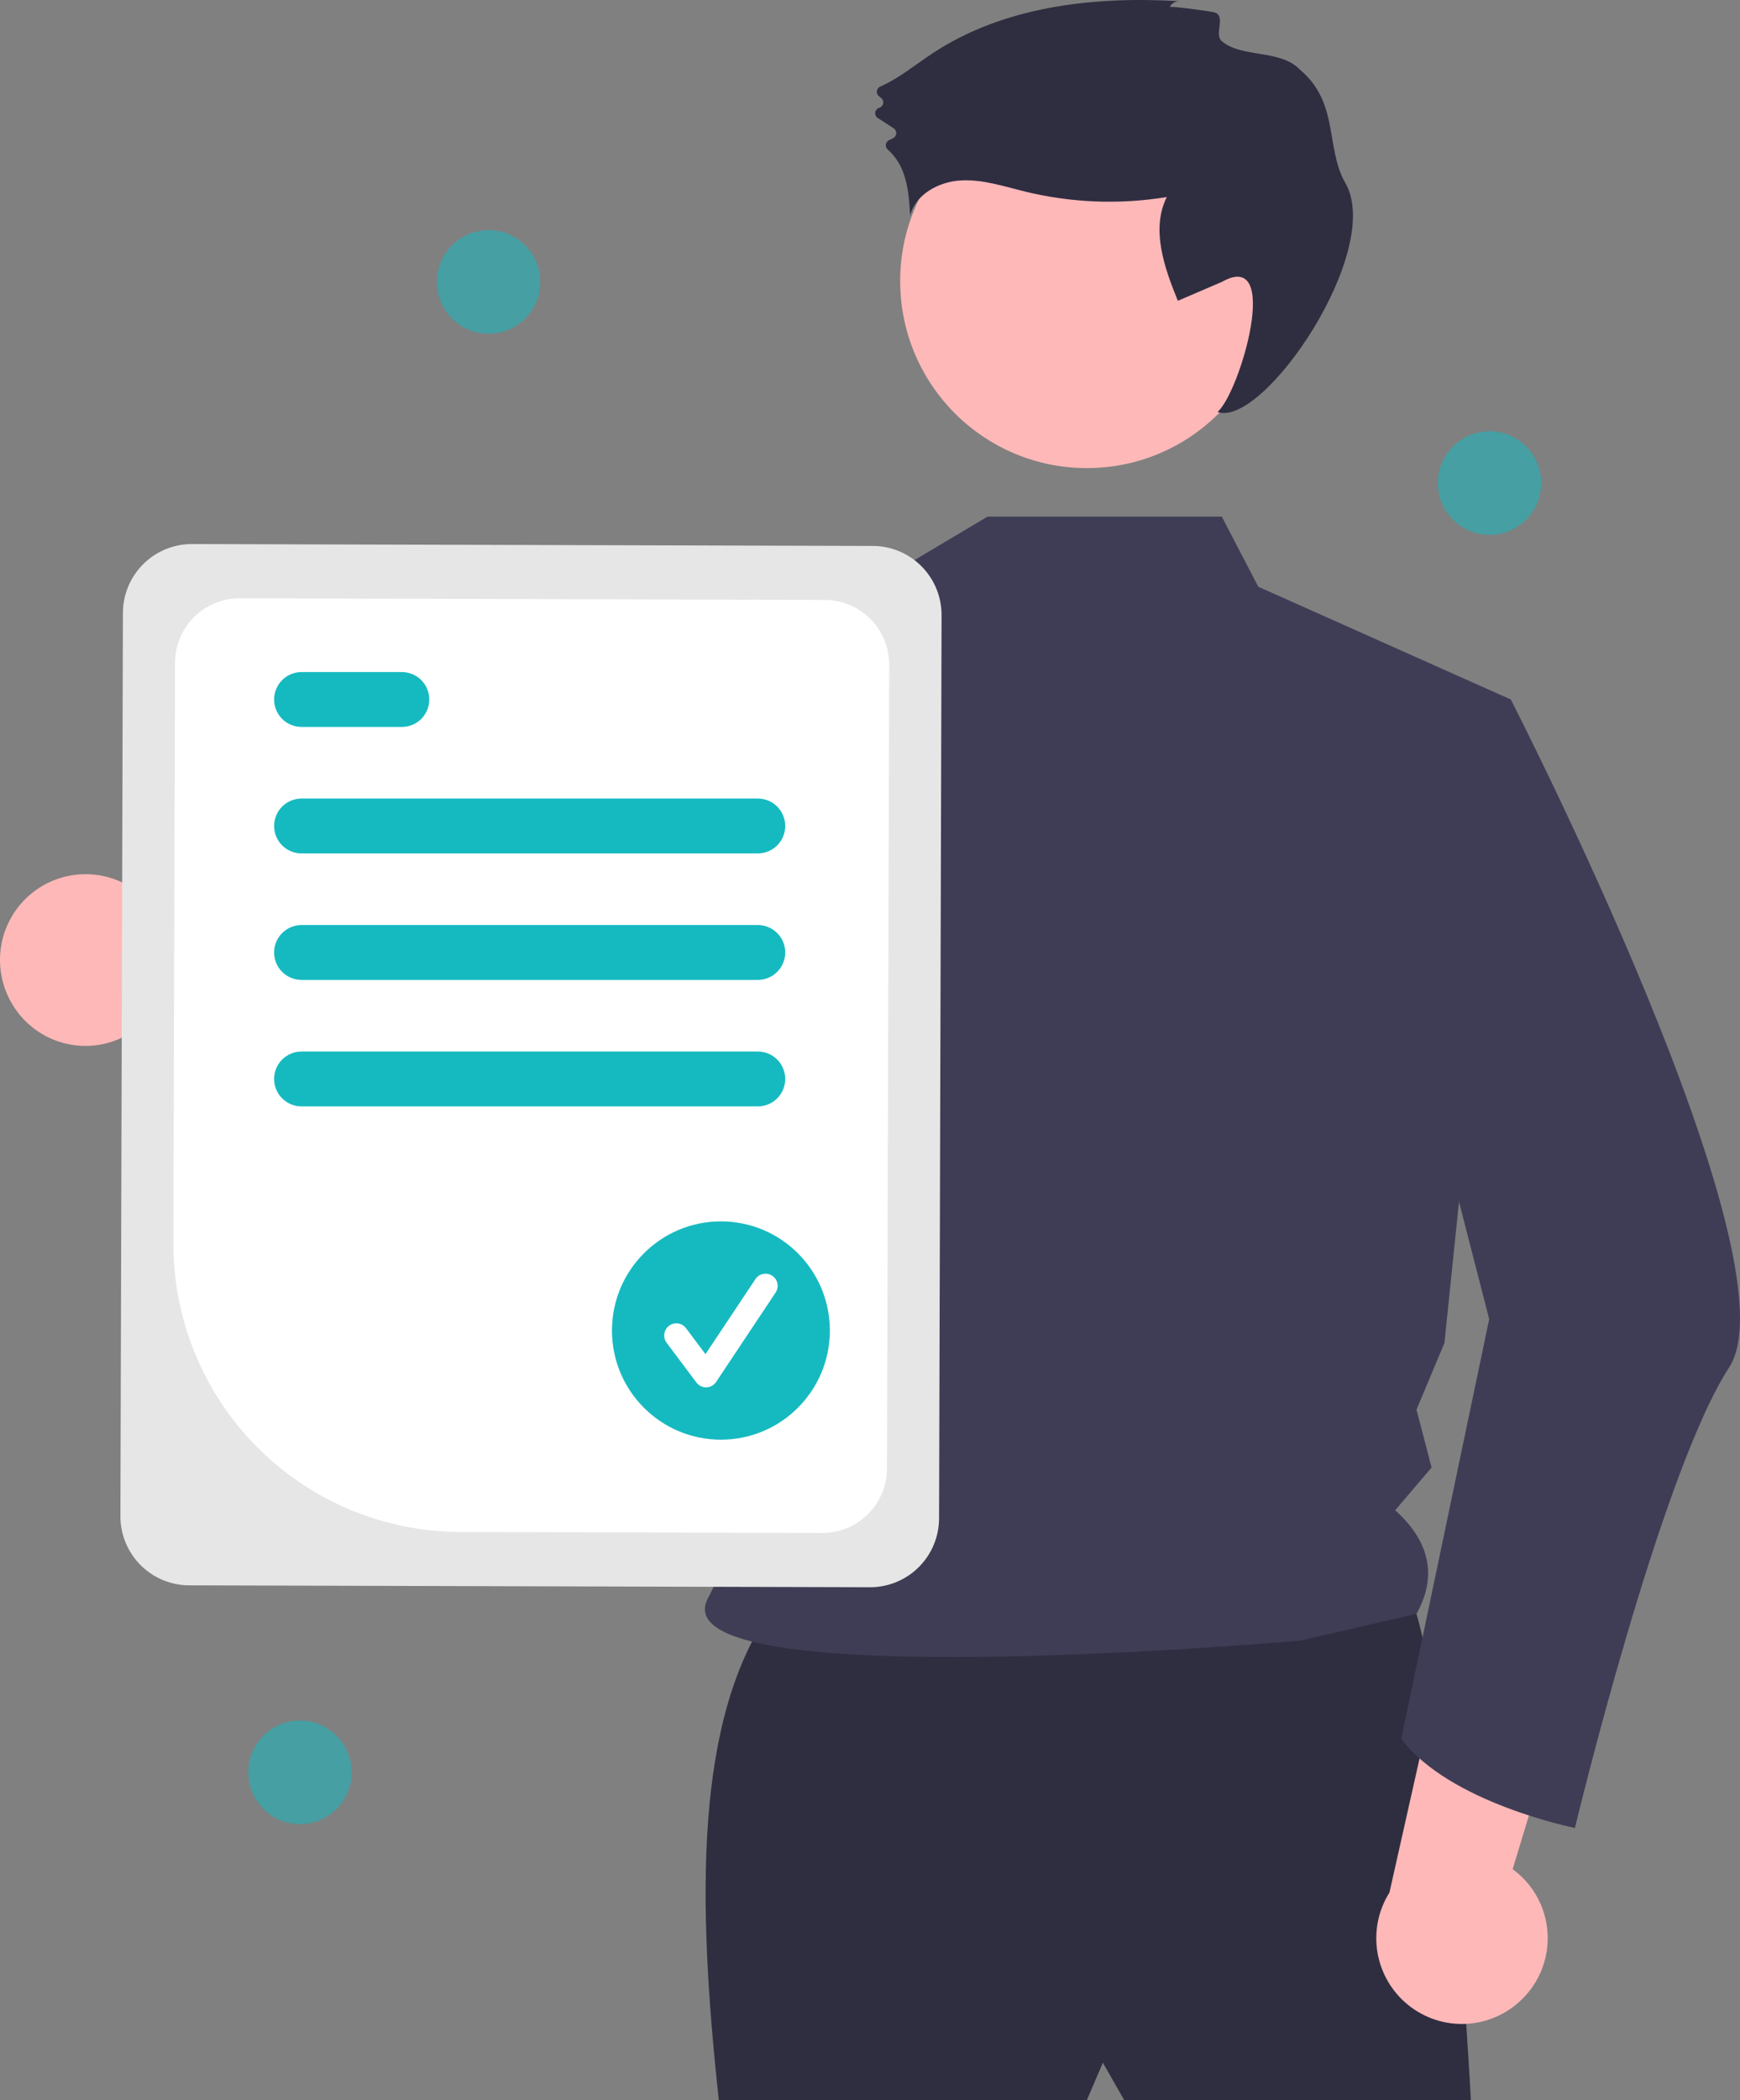<svg width="330" height="398" viewBox="0 0 330 398" fill="none" xmlns="http://www.w3.org/2000/svg">
<rect x="0" y="0" width="330" height="398" fill="#808080" stroke="none"/>
<g clip-path="url(#clip0_46_1752)">
<path d="M2.359 190.358C3.572 192.385 5.213 194.122 7.169 195.445C9.124 196.768 11.346 197.646 13.677 198.017C16.008 198.388 18.392 198.243 20.66 197.591C22.929 196.94 25.028 195.799 26.808 194.248L76.577 222.823L74.722 193.034L27.745 170.465C24.944 167.644 21.207 165.948 17.241 165.701C13.274 165.454 9.355 166.671 6.226 169.123C3.097 171.575 0.975 175.091 0.262 179.005C-0.45 182.919 0.296 186.958 2.359 190.358Z" fill="#FFB8B8"/>
<path d="M146.444 304.831C131.681 325.516 132.209 360.124 136.328 398H206.128L209.163 390.911L213.21 398H278.963C278.963 398 273.905 301.793 264.801 298.755C255.697 295.717 146.444 304.831 146.444 304.831Z" fill="#2F2E41"/>
<path d="M206.129 88.712C225.683 88.712 241.534 72.843 241.534 53.267C241.534 33.691 225.683 17.822 206.129 17.822C186.574 17.822 170.723 33.691 170.723 53.267C170.723 72.843 186.574 88.712 206.129 88.712Z" fill="#FFB8B8"/>
<path d="M231.719 97.908L238.643 111.193L286.532 132.565L273.944 254.52L268.646 267.149L271.508 278.117L264.607 286.211C271.534 292.486 272.414 299.055 268.646 305.85L246.593 310.907C246.593 310.907 123.971 321.823 134.305 302.805C145.597 282.026 148.472 220.66 123.545 187.867C102.383 160.026 118.63 123.9 118.63 123.9L168.828 108.882L187.291 97.908L231.719 97.908Z" fill="#3F3D56"/>
<path d="M221.847 1.346C222.014 0.994 222.281 0.699 222.616 0.5C222.951 0.301 223.338 0.207 223.726 0.23C207.517 -0.741 190.443 1.15 176.882 10.092C173.597 12.259 170.5 14.843 166.924 16.415C166.756 16.491 166.609 16.609 166.5 16.758C166.39 16.907 166.321 17.082 166.299 17.266C166.277 17.45 166.303 17.636 166.374 17.807C166.445 17.978 166.559 18.128 166.705 18.242L167.098 18.55C167.253 18.672 167.372 18.833 167.441 19.018C167.511 19.202 167.528 19.402 167.492 19.596C167.456 19.79 167.367 19.97 167.236 20.117C167.105 20.264 166.936 20.372 166.748 20.429C166.551 20.489 166.376 20.604 166.243 20.76C166.11 20.916 166.024 21.107 165.995 21.311C165.967 21.514 165.997 21.722 166.082 21.909C166.168 22.095 166.305 22.254 166.477 22.365L169.486 24.312C169.638 24.409 169.763 24.541 169.85 24.699C169.937 24.856 169.983 25.033 169.984 25.212C169.985 25.392 169.94 25.569 169.855 25.727C169.77 25.886 169.647 26.02 169.496 26.118C169.241 26.275 168.974 26.411 168.696 26.524C168.523 26.589 168.37 26.697 168.251 26.839C168.133 26.98 168.052 27.15 168.018 27.331C167.984 27.513 167.997 27.7 168.056 27.875C168.115 28.05 168.218 28.207 168.356 28.331C169.659 29.492 170.658 30.955 171.267 32.591C172.27 35.202 172.45 38.045 172.619 40.837C173.656 36.809 178.048 34.437 182.196 34.197C186.345 33.956 190.39 35.326 194.428 36.311C203.221 38.45 212.354 38.802 221.285 37.345C218.252 43.438 220.811 50.706 223.385 57.007L231.718 53.431C243.163 46.964 235.191 74.322 230.913 78.078C239.649 81.11 262.515 47.457 255.159 34.691C251.333 28.05 254.049 19.486 246.526 13.188C242.839 9.302 235.477 11.029 231.718 7.8C230.239 6.528 232.494 3.128 230.461 2.387C229.786 2.141 221.959 1.098 221.847 1.346Z" fill="#2F2E41"/>
<path d="M161.875 112.313C155.378 141.189 138.715 208.608 121.809 222.708C120.737 223.721 119.451 224.481 118.047 224.931C58.623 239.424 39.583 202.456 39.583 202.456C39.583 202.456 55.508 194.687 55.912 179.502L88.026 189.477L116.022 126.407L120.141 122.56L120.165 122.537L161.875 112.313Z" fill="#3F3D56"/>
<path d="M288.576 378.961C290.277 377.323 291.599 375.332 292.449 373.128C293.299 370.923 293.656 368.559 293.494 366.202C293.332 363.844 292.656 361.551 291.514 359.484C290.371 357.416 288.789 355.625 286.88 354.235L303.539 299.273L274.956 307.762L263.519 358.654C261.4 362.019 260.588 366.046 261.236 369.971C261.885 373.895 263.949 377.446 267.037 379.949C270.126 382.452 274.024 383.734 277.994 383.552C281.964 383.37 285.729 381.736 288.576 378.961Z" fill="#FFB8B8"/>
<path d="M273.329 129.49L286.532 132.565C286.532 132.565 341.106 238.862 327.955 259.117C314.804 279.371 298.693 346.427 298.693 346.427C298.693 346.427 274.865 341.685 265.761 329.532L282.433 250.002L265.236 183.164L273.329 129.49Z" fill="#3F3D56"/>
<path d="M22.837 287.339L23.311 116.14C23.325 112.675 24.71 109.356 27.165 106.913C29.619 104.47 32.941 103.101 36.403 103.106L165.554 103.465C169.015 103.478 172.33 104.866 174.771 107.323C177.211 109.78 178.579 113.106 178.573 116.571L178.099 287.77C178.085 291.235 176.7 294.553 174.245 296.996C171.791 299.44 168.469 300.809 165.008 300.803L35.856 300.445C32.395 300.431 29.08 299.044 26.64 296.587C24.199 294.13 22.831 290.804 22.837 287.339Z" fill="#E6E6E6"/>
<path d="M32.887 235.657L33.192 125.595C33.204 122.35 34.502 119.242 36.801 116.954C39.099 114.665 42.211 113.383 45.452 113.389L156.447 113.697C159.689 113.709 162.793 115.009 165.079 117.31C167.365 119.611 168.646 122.725 168.64 125.971L168.218 278.314C168.206 281.56 166.908 284.667 164.609 286.956C162.31 289.244 159.199 290.526 155.957 290.521L87.198 290.33C72.759 290.273 58.932 284.486 48.75 274.236C38.568 263.986 32.863 250.112 32.887 235.657Z" fill="white"/>
<path d="M143.729 161.734H57.181C55.804 161.734 54.483 161.187 53.509 160.212C52.535 159.237 51.988 157.915 51.988 156.536C51.988 155.157 52.535 153.835 53.509 152.86C54.483 151.885 55.804 151.337 57.181 151.337H143.729C145.106 151.337 146.427 151.885 147.401 152.86C148.374 153.835 148.922 155.157 148.922 156.536C148.922 157.915 148.374 159.237 147.401 160.212C146.427 161.187 145.106 161.734 143.729 161.734Z" fill="#15BAC0"/>
<path d="M76.222 137.763H57.181C55.804 137.763 54.483 137.216 53.509 136.241C52.535 135.266 51.988 133.944 51.988 132.565C51.988 131.186 52.535 129.864 53.509 128.889C54.483 127.914 55.804 127.366 57.181 127.366H76.222C77.599 127.366 78.92 127.914 79.894 128.889C80.867 129.864 81.414 131.186 81.414 132.565C81.414 133.944 80.867 135.266 79.894 136.241C78.92 137.216 77.599 137.763 76.222 137.763Z" fill="#15BAC0"/>
<path d="M143.729 185.705H57.181C55.804 185.705 54.483 185.158 53.509 184.183C52.535 183.208 51.988 181.886 51.988 180.507C51.988 179.128 52.535 177.806 53.509 176.831C54.483 175.856 55.804 175.308 57.181 175.308H143.729C145.106 175.308 146.427 175.856 147.401 176.831C148.374 177.806 148.922 179.128 148.922 180.507C148.922 181.886 148.374 183.208 147.401 184.183C146.427 185.158 145.106 185.705 143.729 185.705Z" fill="#15BAC0"/>
<path d="M143.729 209.677H57.181C55.804 209.677 54.483 209.129 53.509 208.154C52.535 207.179 51.988 205.857 51.988 204.478C51.988 203.099 52.535 201.777 53.509 200.802C54.483 199.827 55.804 199.28 57.181 199.28H143.729C145.106 199.28 146.427 199.827 147.401 200.802C148.374 201.777 148.922 203.099 148.922 204.478C148.922 205.857 148.374 207.179 147.401 208.154C146.427 209.129 145.106 209.677 143.729 209.677Z" fill="#15BAC0"/>
<path d="M136.726 272.839C148.137 272.839 157.388 263.578 157.388 252.154C157.388 240.73 148.137 231.469 136.726 231.469C125.314 231.469 116.063 240.73 116.063 252.154C116.063 263.578 125.314 272.839 136.726 272.839Z" fill="#15BAC0"/>
<path d="M133.907 262.92C133.55 262.92 133.198 262.837 132.879 262.677C132.56 262.517 132.283 262.285 132.069 261.999L126.432 254.475C126.25 254.233 126.118 253.958 126.043 253.665C125.967 253.372 125.951 253.068 125.993 252.768C126.036 252.469 126.137 252.181 126.291 251.92C126.444 251.66 126.648 251.433 126.89 251.251C127.131 251.07 127.406 250.938 127.699 250.863C127.992 250.788 128.296 250.772 128.595 250.815C128.894 250.858 129.182 250.959 129.441 251.113C129.701 251.268 129.928 251.472 130.109 251.714L133.797 256.636L143.269 242.413C143.436 242.16 143.651 241.944 143.902 241.774C144.153 241.605 144.435 241.488 144.731 241.428C145.027 241.368 145.333 241.367 145.63 241.426C145.926 241.484 146.209 241.601 146.46 241.769C146.712 241.937 146.928 242.153 147.096 242.404C147.264 242.656 147.381 242.939 147.44 243.236C147.499 243.533 147.498 243.838 147.439 244.135C147.38 244.432 147.262 244.714 147.094 244.966L135.82 261.895C135.616 262.201 135.341 262.454 135.02 262.632C134.698 262.81 134.338 262.909 133.971 262.919C133.95 262.92 133.928 262.92 133.907 262.92Z" fill="white"/>
<path d="M92.666 63.251C98.083 63.251 102.474 58.855 102.474 53.431C102.474 48.008 98.083 43.612 92.666 43.612C87.248 43.612 82.857 48.008 82.857 53.431C82.857 58.855 87.248 63.251 92.666 63.251Z" fill="#15BAC0" fill-opacity="0.54"/>
<path d="M56.893 345.705C62.31 345.705 66.701 341.309 66.701 335.886C66.701 330.463 62.31 326.066 56.893 326.066C51.475 326.066 47.084 330.463 47.084 335.886C47.084 341.309 51.475 345.705 56.893 345.705Z" fill="#15BAC0" fill-opacity="0.54"/>
<path d="M282.493 101.373C287.91 101.373 292.302 96.977 292.302 91.554C292.302 86.131 287.91 81.734 282.493 81.734C277.076 81.734 272.685 86.131 272.685 91.554C272.685 96.977 277.076 101.373 282.493 101.373Z" fill="#15BAC0" fill-opacity="0.54"/>
</g>
<defs>
<clipPath id="clip0_46_1752">
<rect width="330" height="398" fill="white"/>
</clipPath>
</defs>
</svg>
